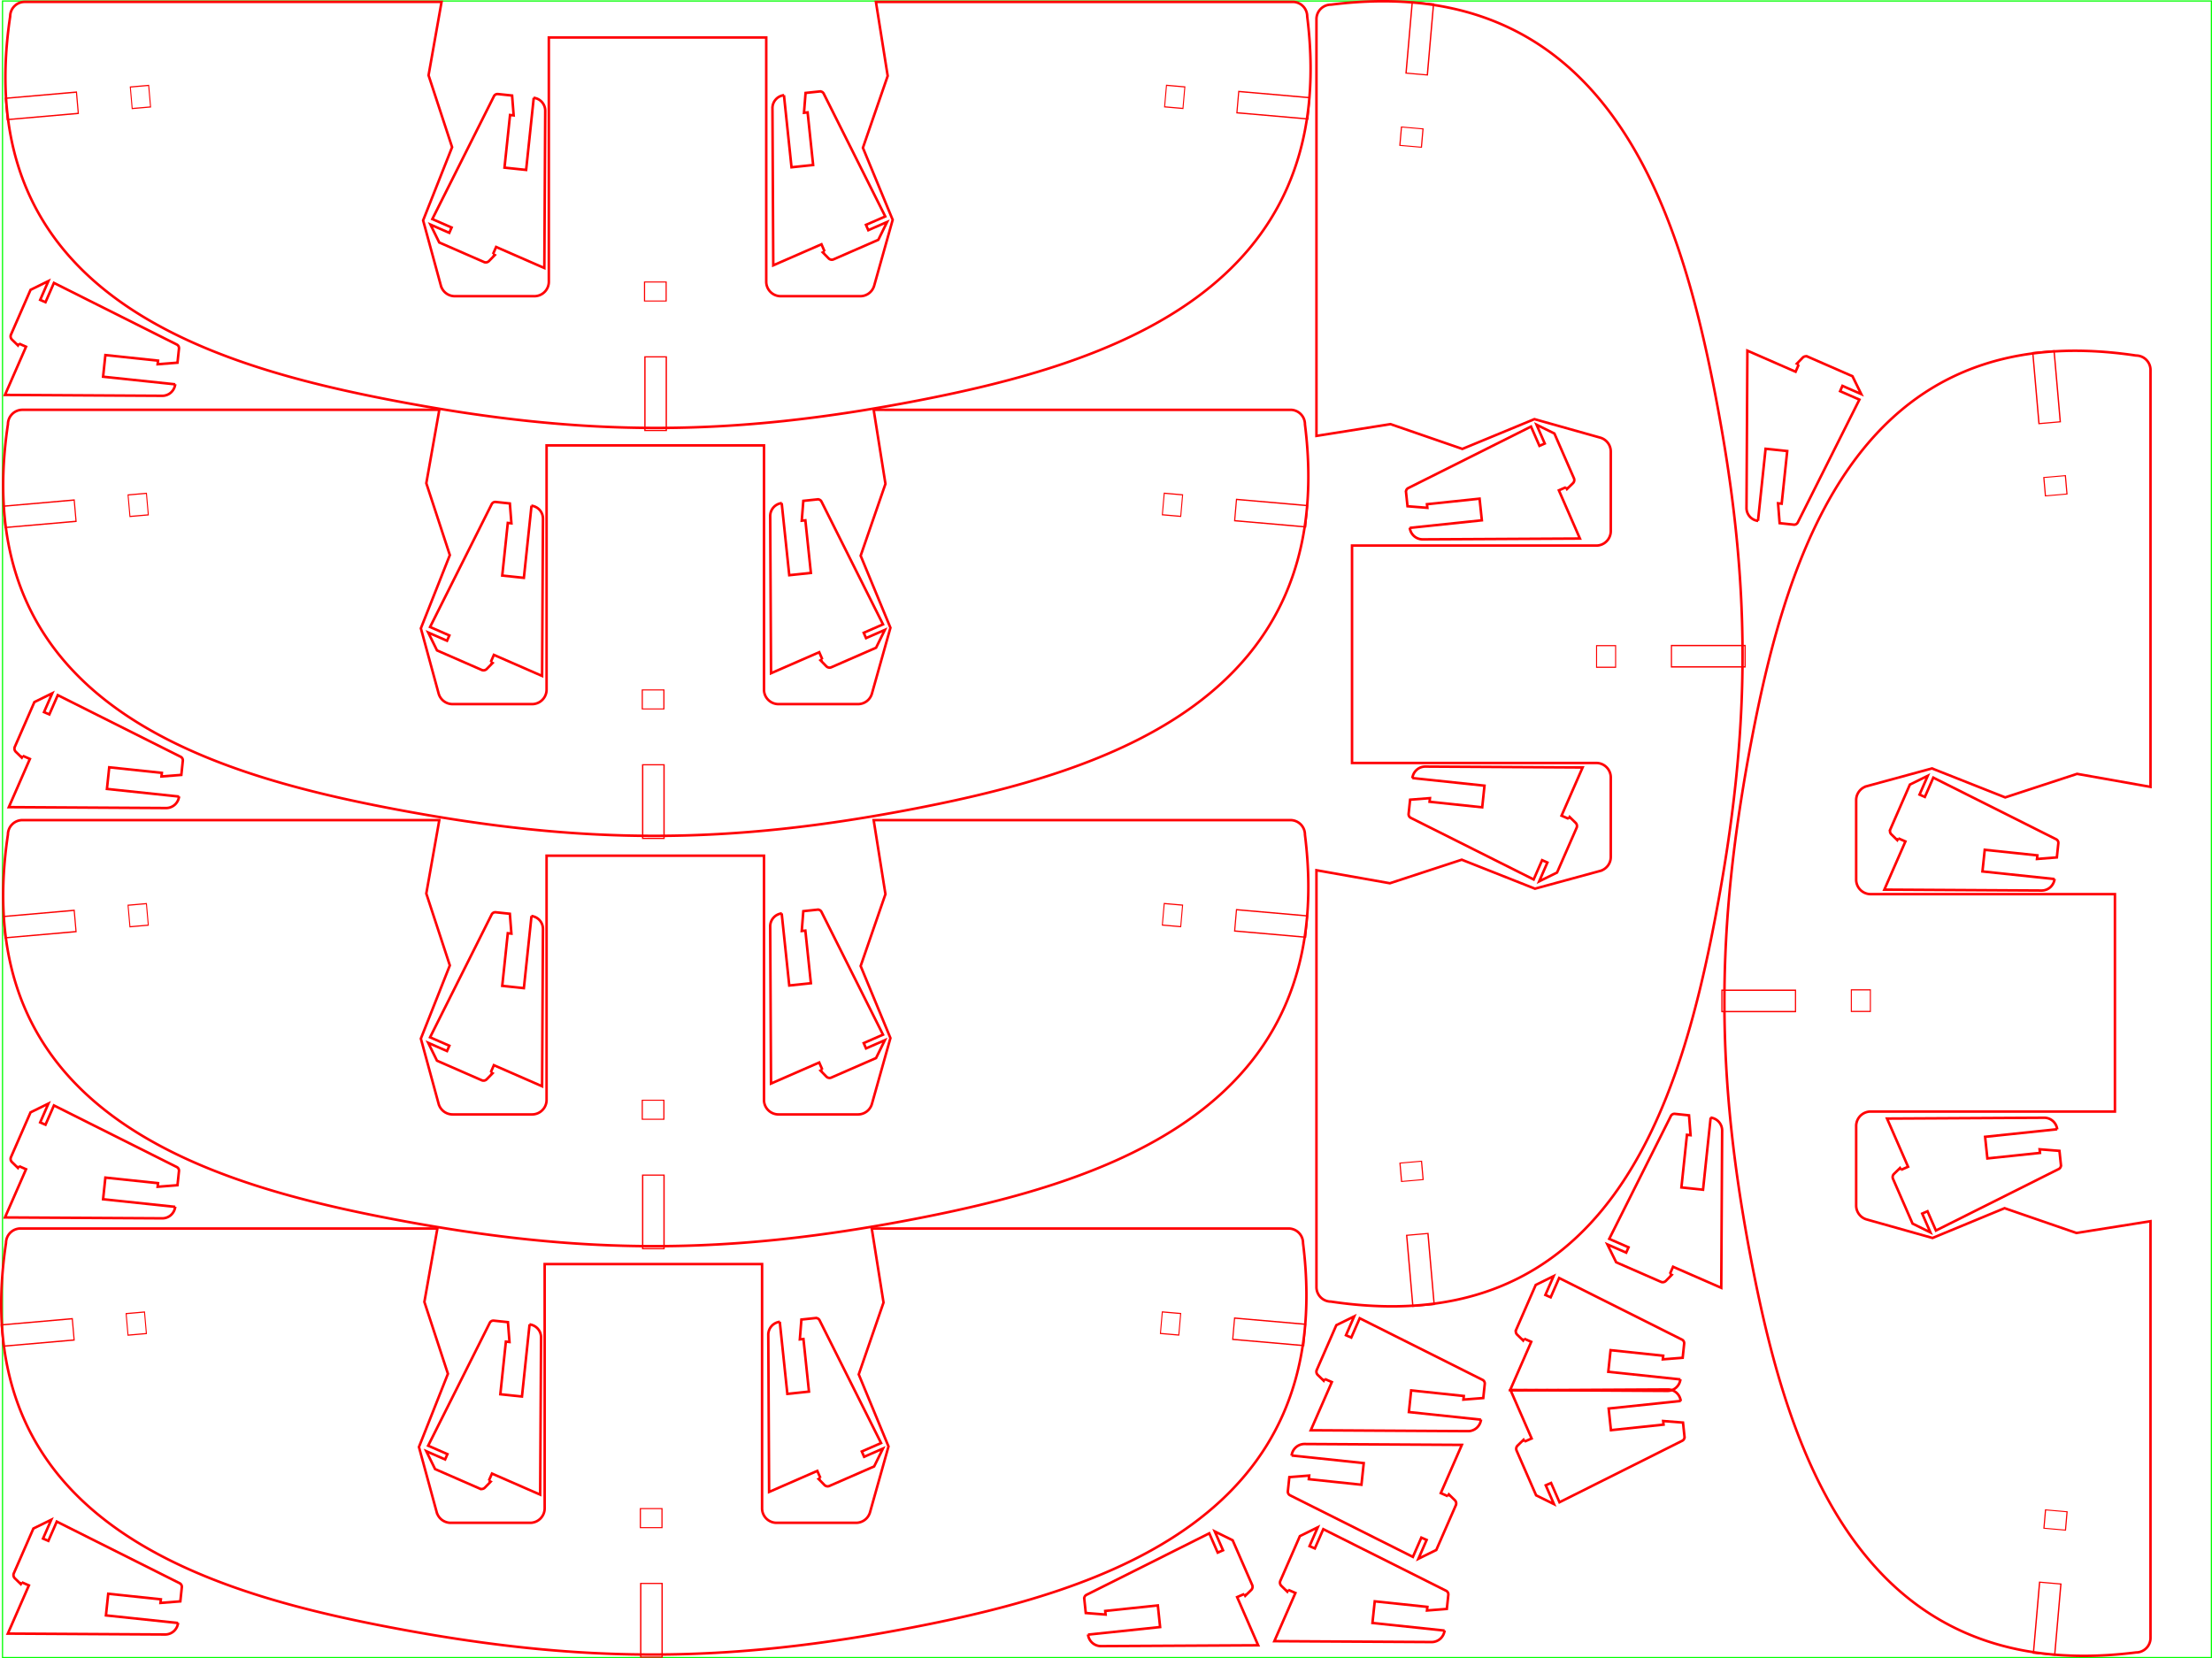 <?xml version="1.0" encoding="UTF-8" standalone="no"?>
<svg
   xmlns:dc="http://purl.org/dc/elements/1.1/"
   xmlns:cc="http://creativecommons.org/ns#"
   xmlns:rdf="http://www.w3.org/1999/02/22-rdf-syntax-ns#"
   xmlns:svg="http://www.w3.org/2000/svg"
   xmlns="http://www.w3.org/2000/svg"
   xmlns:sodipodi="http://sodipodi.sourceforge.net/DTD/sodipodi-0.dtd"
   xmlns:inkscape="http://www.inkscape.org/namespaces/inkscape"
   width="305.229mm"
   height="228.818mm"
   viewBox="0 0 305.229 228.818"
   version="1.1"
   id="svg873"
   sodipodi:docname="visor_clipon_compete_optimized_6x_9x11in_v3.svg"
   inkscape:version="1.0beta1 (fe3e306, 2019-09-17)"
   inkscape:export-filename="C:\Users\Micha\OneDrive\Documents\visor_design\visor_clipon_compete_v2.png"
   inkscape:export-xdpi="96"
   inkscape:export-ydpi="96">
  <defs
     id="defs877" />
  <sodipodi:namedview
     pagecolor="#ffffff"
     bordercolor="#666666"
     inkscape:document-rotation="0"
     borderopacity="1"
     objecttolerance="10"
     gridtolerance="10"
     guidetolerance="10"
     inkscape:pageopacity="0"
     inkscape:pageshadow="2"
     inkscape:window-width="2560"
     inkscape:window-height="1057"
     id="namedview875"
     showgrid="false"
     inkscape:zoom="1"
     inkscape:cx="272.7168"
     inkscape:cy="325.62447"
     inkscape:window-x="-8"
     inkscape:window-y="-8"
     inkscape:window-maximized="1"
     inkscape:current-layer="svg873"
     fit-margin-top="0"
     fit-margin-left="0"
     fit-margin-right="0"
     fit-margin-bottom="0" />
  <g
     transform="rotate(-90,114.735,114.471)"
     id="g2384">
    <rect
       y="0.083"
       x="0.47"
       height="304.8"
       width="228.6"
       id="rect1749"
       style="fill:none;stroke:#00ff00;stroke-width:0.165;stroke-opacity:1" />
    <g
       style="stroke:#ff0000;stroke-opacity:1"
       id="Sketch001-8-67"
       transform="matrix(-0.105,0.995,0.995,0.105,14.596,106.223)">
      <path
         inkscape:connector-curvature="0"
         id="Sketch001_w0000-5"
         d="m -102.466,-14.572 1.024,-0.324 -2.192,-6.918 21.578,2.154 a 1.793,1.793 0 0 1 1.615,1.784 l -4e-5,-0.02 h -10 v 3 h 7.3 v -0.5 l 2.7,0.5 v 1.961 A 0.559,0.559 0 0 1 -80.805,-12.412 l -17.737,6.67 -0.877,-2.768 -0.763,0.242 0.856,2.7 -2.323,-1.463 -2.034,-6.419 a 0.618,0.618 0 0 1 0.206,-0.672 l 0.904,-0.712 0.106,0.261"
         stroke="#000000"
         stroke-width="0.35 px"
         style="fill:none;fill-rule:evenodd;stroke:#ff0000;stroke-width:0.35;stroke-miterlimit:4;stroke-dasharray:none;stroke-opacity:1" />
      <title
         id="title3142-0">b'attachment'</title>
    </g>
    <g
       id="g1775"
       transform="rotate(90,114.36,114.657)">
      <g
         style="opacity:1;stroke:#ff0000;stroke-opacity:1;stop-opacity:1"
         id="Sketch001"
         transform="matrix(0.105,-0.995,-0.995,-0.105,63.728,-68.608)">
        <path
           inkscape:connector-curvature="0"
           id="Sketch001_w0000"
           d="m -102.466,-14.572 1.024,-0.324 -2.192,-6.918 21.578,2.154 a 1.793,1.793 0 0 1 1.615,1.784 l -4e-5,-0.02 h -10 v 3 h 7.3 v -0.5 l 2.7,0.5 v 1.961 A 0.559,0.559 0 0 1 -80.805,-12.412 l -17.737,6.67 -0.877,-2.768 -0.763,0.242 0.856,2.7 -2.323,-1.463 -2.034,-6.419 a 0.618,0.618 0 0 1 0.206,-0.672 l 0.904,-0.712 0.106,0.261"
           stroke="#000000"
           stroke-width="0.35 px"
           style="fill:none;fill-rule:evenodd;stroke:#ff0000;stroke-width:0.35;stroke-miterlimit:4;stroke-dasharray:none;stroke-opacity:1" />
        <title
           id="title3142">b'attachment'</title>
      </g>
      <g
         transform="rotate(-96,27.473,-87.136)"
         id="Sketch001-2"
         style="opacity:1;stroke:#ff0000;stroke-opacity:1;stop-opacity:1">
        <path
           style="fill:none;fill-rule:evenodd;stroke:#ff0000;stroke-width:0.35;stroke-miterlimit:4;stroke-dasharray:none;stroke-opacity:1"
           stroke-width="0.35 px"
           stroke="#000000"
           d="m -102.466,-14.572 1.024,-0.324 -2.192,-6.918 21.578,2.154 a 1.793,1.793 0 0 1 1.615,1.784 l -4e-5,-0.02 h -10 v 3 h 7.3 v -0.5 l 2.7,0.5 v 1.961 A 0.559,0.559 0 0 1 -80.805,-12.412 l -17.737,6.67 -0.877,-2.768 -0.763,0.242 0.856,2.7 -2.323,-1.463 -2.034,-6.419 a 0.618,0.618 0 0 1 0.206,-0.672 l 0.904,-0.712 0.106,0.261"
           id="Sketch001_w0000-9"
           inkscape:connector-curvature="0" />
        <title
           id="title3142-2">b'attachment'</title>
      </g>
      <g
         id="g1754">
        <g
           transform="matrix(1.164,0,0,1.032,69.883,-2.626)"
           id="g1578-7"
           style="opacity:1;stop-opacity:1">
          <rect
             style="opacity:1;fill:none;stroke:#fc0000;stroke-width:0.159;stroke-opacity:1;stop-opacity:1"
             id="rect1574-4"
             width="9.847"
             height="2.533"
             x="-59.927"
             y="15.934"
             transform="rotate(-90)" />
          <rect
             style="opacity:1;fill:none;stroke:#fc0000;stroke-width:0.138;stroke-opacity:1;stop-opacity:1"
             id="rect1576-2"
             width="2.546"
             height="2.563"
             x="-42.615"
             y="15.888"
             transform="rotate(-90)" />
        </g>
        <g
           id="g1578-3"
           transform="matrix(0.101,1.16,-0.996,0.087,58.259,-10.32)"
           style="opacity:1;stop-opacity:1">
          <rect
             transform="rotate(-90)"
             y="15.934"
             x="-59.927"
             height="2.533"
             width="9.847"
             id="rect1574-6"
             style="opacity:1;fill:none;stroke:#fc0000;stroke-width:0.159;stroke-opacity:1;stop-opacity:1" />
          <rect
             transform="rotate(-90)"
             y="15.888"
             x="-42.615"
             height="2.563"
             width="2.546"
             id="rect1576-3"
             style="opacity:1;fill:none;stroke:#fc0000;stroke-width:0.138;stroke-opacity:1;stop-opacity:1" />
        </g>
        <g
           id="g1578-4"
           transform="matrix(0.101,-1.16,0.996,0.087,118.626,29.499)"
           style="opacity:1;stop-opacity:1">
          <rect
             transform="rotate(-90)"
             y="15.934"
             x="-59.927"
             height="2.533"
             width="9.847"
             id="rect1574-8"
             style="opacity:1;fill:none;stroke:#fc0000;stroke-width:0.159;stroke-opacity:1;stop-opacity:1" />
          <rect
             transform="rotate(-90)"
             y="15.888"
             x="-42.615"
             height="2.563"
             width="2.546"
             id="rect1576-4"
             style="opacity:1;fill:none;stroke:#fc0000;stroke-width:0.138;stroke-opacity:1;stop-opacity:1" />
        </g>
        <g
           style="stroke:#ff0005;stroke-opacity:1"
           id="Sketch"
           transform="matrix(1,0,0,-1,90.171,40.113)">
          <path
             inkscape:connector-curvature="0"
             id="Sketch_w0000"
             d="M -17,-0.572 A 2,2 0 0 1 -15,1.428 V 35.133 H 15 V 1.428 a 2,2 0 0 1 2,-2 l 10.971,-3.7e-7 A 2,2 0 0 1 29.896,0.887 l 2.551,9.079 -4.108,9.94 3.42,9.918 -1.624,10.217 H 41.328 87.646 A 2,2 0 0 0 89.646,38.028 C 94.388,0.255 62.169,-9.879 36.07,-14.946 9.971,-20.013 -10.007,-20.011 -36.256,-15.008 -62.505,-10.005 -95.026,0 -89.327,38.05 A 2,2 0 0 0 -87.327,40.042 l 47.343,-2e-6 h 10.182 l -1.795,-10.132 3.249,-9.918 -3.999,-10.104 2.447,-8.985 A 2,2 0 0 1 -27.971,-0.572 l 10.971,-3.7e-7"
             stroke="#000000"
             stroke-width="0.35 px"
             style="fill:none;fill-rule:evenodd;stroke:#ff0005;stroke-width:0.35;stroke-miterlimit:4;stroke-dasharray:none;stroke-opacity:1" />
          <title
             id="title1697">b'visor_clip'</title>
        </g>
      </g>
    </g>
    <g
       transform="rotate(90,86.369,86.356)"
       id="g1775-1">
      <g
         transform="matrix(0.105,-0.995,-0.995,-0.105,63.728,-68.608)"
         id="Sketch001-8"
         style="opacity:1;stroke:#ff0000;stroke-opacity:1;stop-opacity:1">
        <path
           style="fill:none;fill-rule:evenodd;stroke:#ff0000;stroke-width:0.35;stroke-miterlimit:4;stroke-dasharray:none;stroke-opacity:1"
           stroke-width="0.35 px"
           stroke="#000000"
           d="m -102.466,-14.572 1.024,-0.324 -2.192,-6.918 21.578,2.154 a 1.793,1.793 0 0 1 1.615,1.784 l -4e-5,-0.02 h -10 v 3 h 7.3 v -0.5 l 2.7,0.5 v 1.961 A 0.559,0.559 0 0 1 -80.805,-12.412 l -17.737,6.67 -0.877,-2.768 -0.763,0.242 0.856,2.7 -2.323,-1.463 -2.034,-6.419 a 0.618,0.618 0 0 1 0.206,-0.672 l 0.904,-0.712 0.106,0.261"
           id="Sketch001_w0000-97"
           inkscape:connector-curvature="0" />
        <title
           id="title3142-7">b'attachment'</title>
      </g>
      <g
         style="opacity:1;stroke:#ff0000;stroke-opacity:1;stop-opacity:1"
         id="Sketch001-2-4"
         transform="rotate(-96,27.473,-87.136)">
        <path
           inkscape:connector-curvature="0"
           id="Sketch001_w0000-9-0"
           d="m -102.466,-14.572 1.024,-0.324 -2.192,-6.918 21.578,2.154 a 1.793,1.793 0 0 1 1.615,1.784 l -4e-5,-0.02 h -10 v 3 h 7.3 v -0.5 l 2.7,0.5 v 1.961 A 0.559,0.559 0 0 1 -80.805,-12.412 l -17.737,6.67 -0.877,-2.768 -0.763,0.242 0.856,2.7 -2.323,-1.463 -2.034,-6.419 a 0.618,0.618 0 0 1 0.206,-0.672 l 0.904,-0.712 0.106,0.261"
           stroke="#000000"
           stroke-width="0.35 px"
           style="fill:none;fill-rule:evenodd;stroke:#ff0000;stroke-width:0.35;stroke-miterlimit:4;stroke-dasharray:none;stroke-opacity:1" />
        <title
           id="title3142-2-0">b'attachment'</title>
      </g>
      <g
         id="g1754-4">
        <g
           style="opacity:1;stop-opacity:1"
           id="g1578-7-0"
           transform="matrix(1.164,0,0,1.032,69.883,-2.626)">
          <rect
             transform="rotate(-90)"
             y="15.934"
             x="-59.927"
             height="2.533"
             width="9.847"
             id="rect1574-4-8"
             style="opacity:1;fill:none;stroke:#fc0000;stroke-width:0.159;stroke-opacity:1;stop-opacity:1" />
          <rect
             transform="rotate(-90)"
             y="15.888"
             x="-42.615"
             height="2.563"
             width="2.546"
             id="rect1576-2-9"
             style="opacity:1;fill:none;stroke:#fc0000;stroke-width:0.138;stroke-opacity:1;stop-opacity:1" />
        </g>
        <g
           style="opacity:1;stop-opacity:1"
           transform="matrix(0.101,1.16,-0.996,0.087,58.259,-10.32)"
           id="g1578-3-2">
          <rect
             style="opacity:1;fill:none;stroke:#fc0000;stroke-width:0.159;stroke-opacity:1;stop-opacity:1"
             id="rect1574-6-4"
             width="9.847"
             height="2.533"
             x="-59.927"
             y="15.934"
             transform="rotate(-90)" />
          <rect
             style="opacity:1;fill:none;stroke:#fc0000;stroke-width:0.138;stroke-opacity:1;stop-opacity:1"
             id="rect1576-3-1"
             width="2.546"
             height="2.563"
             x="-42.615"
             y="15.888"
             transform="rotate(-90)" />
        </g>
        <g
           style="opacity:1;stop-opacity:1"
           transform="matrix(0.101,-1.16,0.996,0.087,118.626,29.499)"
           id="g1578-4-0">
          <rect
             style="opacity:1;fill:none;stroke:#fc0000;stroke-width:0.159;stroke-opacity:1;stop-opacity:1"
             id="rect1574-8-4"
             width="9.847"
             height="2.533"
             x="-59.927"
             y="15.934"
             transform="rotate(-90)" />
          <rect
             style="opacity:1;fill:none;stroke:#fc0000;stroke-width:0.138;stroke-opacity:1;stop-opacity:1"
             id="rect1576-4-5"
             width="2.546"
             height="2.563"
             x="-42.615"
             y="15.888"
             transform="rotate(-90)" />
        </g>
        <g
           transform="matrix(1,0,0,-1,90.171,40.113)"
           id="Sketch-2"
           style="stroke:#ff0005;stroke-opacity:1">
          <path
             style="fill:none;fill-rule:evenodd;stroke:#ff0005;stroke-width:0.35;stroke-miterlimit:4;stroke-dasharray:none;stroke-opacity:1"
             stroke-width="0.35 px"
             stroke="#000000"
             d="M -17,-0.572 A 2,2 0 0 1 -15,1.428 V 35.133 H 15 V 1.428 a 2,2 0 0 1 2,-2 l 10.971,-3.7e-7 A 2,2 0 0 1 29.896,0.887 l 2.551,9.079 -4.108,9.94 3.42,9.918 -1.624,10.217 H 41.328 87.646 A 2,2 0 0 0 89.646,38.028 C 94.388,0.255 62.169,-9.879 36.07,-14.946 9.971,-20.013 -10.007,-20.011 -36.256,-15.008 -62.505,-10.005 -95.026,0 -89.327,38.05 A 2,2 0 0 0 -87.327,40.042 l 47.343,-2e-6 h 10.182 l -1.795,-10.132 3.249,-9.918 -3.999,-10.104 2.447,-8.985 A 2,2 0 0 1 -27.971,-0.572 l 10.971,-3.7e-7"
             id="Sketch_w0000-7"
             inkscape:connector-curvature="0" />
          <title
             id="title1697-7">b'visor_clip'</title>
        </g>
      </g>
    </g>
    <g
       transform="rotate(90,58.059,58.045)"
       id="g1775-0">
      <g
         transform="matrix(0.105,-0.995,-0.995,-0.105,63.728,-68.608)"
         id="Sketch001-0"
         style="opacity:1;stroke:#ff0000;stroke-opacity:1;stop-opacity:1">
        <path
           style="fill:none;fill-rule:evenodd;stroke:#ff0000;stroke-width:0.35;stroke-miterlimit:4;stroke-dasharray:none;stroke-opacity:1"
           stroke-width="0.35 px"
           stroke="#000000"
           d="m -102.466,-14.572 1.024,-0.324 -2.192,-6.918 21.578,2.154 a 1.793,1.793 0 0 1 1.615,1.784 l -4e-5,-0.02 h -10 v 3 h 7.3 v -0.5 l 2.7,0.5 v 1.961 A 0.559,0.559 0 0 1 -80.805,-12.412 l -17.737,6.67 -0.877,-2.768 -0.763,0.242 0.856,2.7 -2.323,-1.463 -2.034,-6.419 a 0.618,0.618 0 0 1 0.206,-0.672 l 0.904,-0.712 0.106,0.261"
           id="Sketch001_w0000-53"
           inkscape:connector-curvature="0" />
        <title
           id="title3142-6">b'attachment'</title>
      </g>
      <g
         style="opacity:1;stroke:#ff0000;stroke-opacity:1;stop-opacity:1"
         id="Sketch001-2-8"
         transform="rotate(-96,27.473,-87.136)">
        <path
           inkscape:connector-curvature="0"
           id="Sketch001_w0000-9-8"
           d="m -102.466,-14.572 1.024,-0.324 -2.192,-6.918 21.578,2.154 a 1.793,1.793 0 0 1 1.615,1.784 l -4e-5,-0.02 h -10 v 3 h 7.3 v -0.5 l 2.7,0.5 v 1.961 A 0.559,0.559 0 0 1 -80.805,-12.412 l -17.737,6.67 -0.877,-2.768 -0.763,0.242 0.856,2.7 -2.323,-1.463 -2.034,-6.419 a 0.618,0.618 0 0 1 0.206,-0.672 l 0.904,-0.712 0.106,0.261"
           stroke="#000000"
           stroke-width="0.35 px"
           style="fill:none;fill-rule:evenodd;stroke:#ff0000;stroke-width:0.35;stroke-miterlimit:4;stroke-dasharray:none;stroke-opacity:1" />
        <title
           id="title3142-2-1">b'attachment'</title>
      </g>
      <g
         id="g1754-3">
        <g
           style="opacity:1;stop-opacity:1"
           id="g1578-7-2"
           transform="matrix(1.164,0,0,1.032,69.883,-2.626)">
          <rect
             transform="rotate(-90)"
             y="15.934"
             x="-59.927"
             height="2.533"
             width="9.847"
             id="rect1574-4-3"
             style="opacity:1;fill:none;stroke:#fc0000;stroke-width:0.159;stroke-opacity:1;stop-opacity:1" />
          <rect
             transform="rotate(-90)"
             y="15.888"
             x="-42.615"
             height="2.563"
             width="2.546"
             id="rect1576-2-4"
             style="opacity:1;fill:none;stroke:#fc0000;stroke-width:0.138;stroke-opacity:1;stop-opacity:1" />
        </g>
        <g
           style="opacity:1;stop-opacity:1"
           transform="matrix(0.101,1.16,-0.996,0.087,58.259,-10.32)"
           id="g1578-3-8">
          <rect
             style="opacity:1;fill:none;stroke:#fc0000;stroke-width:0.159;stroke-opacity:1;stop-opacity:1"
             id="rect1574-6-3"
             width="9.847"
             height="2.533"
             x="-59.927"
             y="15.934"
             transform="rotate(-90)" />
          <rect
             style="opacity:1;fill:none;stroke:#fc0000;stroke-width:0.138;stroke-opacity:1;stop-opacity:1"
             id="rect1576-3-6"
             width="2.546"
             height="2.563"
             x="-42.615"
             y="15.888"
             transform="rotate(-90)" />
        </g>
        <g
           style="opacity:1;stop-opacity:1"
           transform="matrix(0.101,-1.16,0.996,0.087,118.626,29.499)"
           id="g1578-4-5">
          <rect
             style="opacity:1;fill:none;stroke:#fc0000;stroke-width:0.159;stroke-opacity:1;stop-opacity:1"
             id="rect1574-8-1"
             width="9.847"
             height="2.533"
             x="-59.927"
             y="15.934"
             transform="rotate(-90)" />
          <rect
             style="opacity:1;fill:none;stroke:#fc0000;stroke-width:0.138;stroke-opacity:1;stop-opacity:1"
             id="rect1576-4-9"
             width="2.546"
             height="2.563"
             x="-42.615"
             y="15.888"
             transform="rotate(-90)" />
        </g>
        <g
           transform="matrix(1,0,0,-1,90.171,40.113)"
           id="Sketch-6"
           style="stroke:#ff0005;stroke-opacity:1">
          <path
             style="fill:none;fill-rule:evenodd;stroke:#ff0005;stroke-width:0.35;stroke-miterlimit:4;stroke-dasharray:none;stroke-opacity:1"
             stroke-width="0.35 px"
             stroke="#000000"
             d="M -17,-0.572 A 2,2 0 0 1 -15,1.428 V 35.133 H 15 V 1.428 a 2,2 0 0 1 2,-2 l 10.971,-3.7e-7 A 2,2 0 0 1 29.896,0.887 l 2.551,9.079 -4.108,9.94 3.42,9.918 -1.624,10.217 H 41.328 87.646 A 2,2 0 0 0 89.646,38.028 C 94.388,0.255 62.169,-9.879 36.07,-14.946 9.971,-20.013 -10.007,-20.011 -36.256,-15.008 -62.505,-10.005 -95.026,0 -89.327,38.05 A 2,2 0 0 0 -87.327,40.042 l 47.343,-2e-6 h 10.182 l -1.795,-10.132 3.249,-9.918 -3.999,-10.104 2.447,-8.985 A 2,2 0 0 1 -27.971,-0.572 l 10.971,-3.7e-7"
             id="Sketch_w0000-72"
             inkscape:connector-curvature="0" />
          <title
             id="title1697-0">b'visor_clip'</title>
        </g>
      </g>
    </g>
    <g
       transform="rotate(90,30.013,29.735)"
       id="g1775-4">
      <g
         transform="matrix(0.105,-0.995,-0.995,-0.105,63.728,-68.608)"
         id="Sketch001-4"
         style="opacity:1;stroke:#ff0000;stroke-opacity:1;stop-opacity:1">
        <path
           style="fill:none;fill-rule:evenodd;stroke:#ff0000;stroke-width:0.35;stroke-miterlimit:4;stroke-dasharray:none;stroke-opacity:1"
           stroke-width="0.35 px"
           stroke="#000000"
           d="m -102.466,-14.572 1.024,-0.324 -2.192,-6.918 21.578,2.154 a 1.793,1.793 0 0 1 1.615,1.784 l -4e-5,-0.02 h -10 v 3 h 7.3 v -0.5 l 2.7,0.5 v 1.961 A 0.559,0.559 0 0 1 -80.805,-12.412 l -17.737,6.67 -0.877,-2.768 -0.763,0.242 0.856,2.7 -2.323,-1.463 -2.034,-6.419 a 0.618,0.618 0 0 1 0.206,-0.672 l 0.904,-0.712 0.106,0.261"
           id="Sketch001_w0000-4"
           inkscape:connector-curvature="0" />
        <title
           id="title3142-23">b'attachment'</title>
      </g>
      <g
         style="opacity:1;stroke:#ff0000;stroke-opacity:1;stop-opacity:1"
         id="Sketch001-2-42"
         transform="rotate(-96,27.473,-87.136)">
        <path
           inkscape:connector-curvature="0"
           id="Sketch001_w0000-9-6"
           d="m -102.466,-14.572 1.024,-0.324 -2.192,-6.918 21.578,2.154 a 1.793,1.793 0 0 1 1.615,1.784 l -4e-5,-0.02 h -10 v 3 h 7.3 v -0.5 l 2.7,0.5 v 1.961 A 0.559,0.559 0 0 1 -80.805,-12.412 l -17.737,6.67 -0.877,-2.768 -0.763,0.242 0.856,2.7 -2.323,-1.463 -2.034,-6.419 a 0.618,0.618 0 0 1 0.206,-0.672 l 0.904,-0.712 0.106,0.261"
           stroke="#000000"
           stroke-width="0.35 px"
           style="fill:none;fill-rule:evenodd;stroke:#ff0000;stroke-width:0.35;stroke-miterlimit:4;stroke-dasharray:none;stroke-opacity:1" />
        <title
           id="title3142-2-02">b'attachment'</title>
      </g>
      <g
         id="g1754-1">
        <g
           style="opacity:1;stop-opacity:1"
           id="g1578-7-4"
           transform="matrix(1.164,0,0,1.032,69.883,-2.626)">
          <rect
             transform="rotate(-90)"
             y="15.934"
             x="-59.927"
             height="2.533"
             width="9.847"
             id="rect1574-4-0"
             style="opacity:1;fill:none;stroke:#fc0000;stroke-width:0.159;stroke-opacity:1;stop-opacity:1" />
          <rect
             transform="rotate(-90)"
             y="15.888"
             x="-42.615"
             height="2.563"
             width="2.546"
             id="rect1576-2-49"
             style="opacity:1;fill:none;stroke:#fc0000;stroke-width:0.138;stroke-opacity:1;stop-opacity:1" />
        </g>
        <g
           style="opacity:1;stop-opacity:1"
           transform="matrix(0.101,1.16,-0.996,0.087,58.259,-10.32)"
           id="g1578-3-1">
          <rect
             style="opacity:1;fill:none;stroke:#fc0000;stroke-width:0.159;stroke-opacity:1;stop-opacity:1"
             id="rect1574-6-8"
             width="9.847"
             height="2.533"
             x="-59.927"
             y="15.934"
             transform="rotate(-90)" />
          <rect
             style="opacity:1;fill:none;stroke:#fc0000;stroke-width:0.138;stroke-opacity:1;stop-opacity:1"
             id="rect1576-3-11"
             width="2.546"
             height="2.563"
             x="-42.615"
             y="15.888"
             transform="rotate(-90)" />
        </g>
        <g
           style="opacity:1;stop-opacity:1"
           transform="matrix(0.101,-1.16,0.996,0.087,118.626,29.499)"
           id="g1578-4-3">
          <rect
             style="opacity:1;fill:none;stroke:#fc0000;stroke-width:0.159;stroke-opacity:1;stop-opacity:1"
             id="rect1574-8-7"
             width="9.847"
             height="2.533"
             x="-59.927"
             y="15.934"
             transform="rotate(-90)" />
          <rect
             style="opacity:1;fill:none;stroke:#fc0000;stroke-width:0.138;stroke-opacity:1;stop-opacity:1"
             id="rect1576-4-6"
             width="2.546"
             height="2.563"
             x="-42.615"
             y="15.888"
             transform="rotate(-90)" />
        </g>
        <g
           transform="matrix(1,0,0,-1,90.171,40.113)"
           id="Sketch-1"
           style="stroke:#ff0005;stroke-opacity:1">
          <path
             style="fill:none;fill-rule:evenodd;stroke:#ff0005;stroke-width:0.35;stroke-miterlimit:4;stroke-dasharray:none;stroke-opacity:1"
             stroke-width="0.35 px"
             stroke="#000000"
             d="M -17,-0.572 A 2,2 0 0 1 -15,1.428 V 35.133 H 15 V 1.428 a 2,2 0 0 1 2,-2 l 10.971,-3.7e-7 A 2,2 0 0 1 29.896,0.887 l 2.551,9.079 -4.108,9.94 3.42,9.918 -1.624,10.217 H 41.328 87.646 A 2,2 0 0 0 89.646,38.028 C 94.388,0.255 62.169,-9.879 36.07,-14.946 9.971,-20.013 -10.007,-20.011 -36.256,-15.008 -62.505,-10.005 -95.026,0 -89.327,38.05 A 2,2 0 0 0 -87.327,40.042 l 47.343,-2e-6 h 10.182 l -1.795,-10.132 3.249,-9.918 -3.999,-10.104 2.447,-8.985 A 2,2 0 0 1 -27.971,-0.572 l 10.971,-3.7e-7"
             id="Sketch_w0000-5"
             inkscape:connector-curvature="0" />
          <title
             id="title1697-02">b'visor_clip'</title>
        </g>
      </g>
    </g>
    <g
       transform="rotate(-180,90.494,148.275)"
       id="g1775-7">
      <g
         transform="matrix(0.105,-0.995,-0.995,-0.105,63.728,-68.608)"
         id="Sketch001-20"
         style="opacity:1;stroke:#ff0000;stroke-opacity:1;stop-opacity:1">
        <path
           style="fill:none;fill-rule:evenodd;stroke:#ff0000;stroke-width:0.35;stroke-miterlimit:4;stroke-dasharray:none;stroke-opacity:1"
           stroke-width="0.35 px"
           stroke="#000000"
           d="m -102.466,-14.572 1.024,-0.324 -2.192,-6.918 21.578,2.154 a 1.793,1.793 0 0 1 1.615,1.784 l -4e-5,-0.02 h -10 v 3 h 7.3 v -0.5 l 2.7,0.5 v 1.961 A 0.559,0.559 0 0 1 -80.805,-12.412 l -17.737,6.67 -0.877,-2.768 -0.763,0.242 0.856,2.7 -2.323,-1.463 -2.034,-6.419 a 0.618,0.618 0 0 1 0.206,-0.672 l 0.904,-0.712 0.106,0.261"
           id="Sketch001_w0000-43"
           inkscape:connector-curvature="0" />
        <title
           id="title3142-66">b'attachment'</title>
      </g>
      <g
         style="opacity:1;stroke:#ff0000;stroke-opacity:1;stop-opacity:1"
         id="Sketch001-2-2"
         transform="rotate(-96,27.473,-87.136)">
        <path
           inkscape:connector-curvature="0"
           id="Sketch001_w0000-9-1"
           d="m -102.466,-14.572 1.024,-0.324 -2.192,-6.918 21.578,2.154 a 1.793,1.793 0 0 1 1.615,1.784 l -4e-5,-0.02 h -10 v 3 h 7.3 v -0.5 l 2.7,0.5 v 1.961 A 0.559,0.559 0 0 1 -80.805,-12.412 l -17.737,6.67 -0.877,-2.768 -0.763,0.242 0.856,2.7 -2.323,-1.463 -2.034,-6.419 a 0.618,0.618 0 0 1 0.206,-0.672 l 0.904,-0.712 0.106,0.261"
           stroke="#000000"
           stroke-width="0.35 px"
           style="fill:none;fill-rule:evenodd;stroke:#ff0000;stroke-width:0.35;stroke-miterlimit:4;stroke-dasharray:none;stroke-opacity:1" />
        <title
           id="title3142-2-9">b'attachment'</title>
      </g>
      <g
         id="g1754-6">
        <g
           style="opacity:1;stop-opacity:1"
           id="g1578-7-8"
           transform="matrix(1.164,0,0,1.032,69.883,-2.626)">
          <rect
             transform="rotate(-90)"
             y="15.934"
             x="-59.927"
             height="2.533"
             width="9.847"
             id="rect1574-4-7"
             style="opacity:1;fill:none;stroke:#fc0000;stroke-width:0.159;stroke-opacity:1;stop-opacity:1" />
          <rect
             transform="rotate(-90)"
             y="15.888"
             x="-42.615"
             height="2.563"
             width="2.546"
             id="rect1576-2-5"
             style="opacity:1;fill:none;stroke:#fc0000;stroke-width:0.138;stroke-opacity:1;stop-opacity:1" />
        </g>
        <g
           style="opacity:1;stop-opacity:1"
           transform="matrix(0.101,1.16,-0.996,0.087,58.259,-10.32)"
           id="g1578-3-0">
          <rect
             style="opacity:1;fill:none;stroke:#fc0000;stroke-width:0.159;stroke-opacity:1;stop-opacity:1"
             id="rect1574-6-42"
             width="9.847"
             height="2.533"
             x="-59.927"
             y="15.934"
             transform="rotate(-90)" />
          <rect
             style="opacity:1;fill:none;stroke:#fc0000;stroke-width:0.138;stroke-opacity:1;stop-opacity:1"
             id="rect1576-3-3"
             width="2.546"
             height="2.563"
             x="-42.615"
             y="15.888"
             transform="rotate(-90)" />
        </g>
        <g
           style="opacity:1;stop-opacity:1"
           transform="matrix(0.101,-1.16,0.996,0.087,118.626,29.499)"
           id="g1578-4-2">
          <rect
             style="opacity:1;fill:none;stroke:#fc0000;stroke-width:0.159;stroke-opacity:1;stop-opacity:1"
             id="rect1574-8-47"
             width="9.847"
             height="2.533"
             x="-59.927"
             y="15.934"
             transform="rotate(-90)" />
          <rect
             style="opacity:1;fill:none;stroke:#fc0000;stroke-width:0.138;stroke-opacity:1;stop-opacity:1"
             id="rect1576-4-2"
             width="2.546"
             height="2.563"
             x="-42.615"
             y="15.888"
             transform="rotate(-90)" />
        </g>
        <g
           transform="matrix(1,0,0,-1,90.171,40.113)"
           id="Sketch-8"
           style="stroke:#ff0005;stroke-opacity:1">
          <path
             style="fill:none;fill-rule:evenodd;stroke:#ff0005;stroke-width:0.35;stroke-miterlimit:4;stroke-dasharray:none;stroke-opacity:1"
             stroke-width="0.35 px"
             stroke="#000000"
             d="M -17,-0.572 A 2,2 0 0 1 -15,1.428 V 35.133 H 15 V 1.428 a 2,2 0 0 1 2,-2 l 10.971,-3.7e-7 A 2,2 0 0 1 29.896,0.887 l 2.551,9.079 -4.108,9.94 3.42,9.918 -1.624,10.217 H 41.328 87.646 A 2,2 0 0 0 89.646,38.028 C 94.388,0.255 62.169,-9.879 36.07,-14.946 9.971,-20.013 -10.007,-20.011 -36.256,-15.008 -62.505,-10.005 -95.026,0 -89.327,38.05 A 2,2 0 0 0 -87.327,40.042 l 47.343,-2e-6 h 10.182 l -1.795,-10.132 3.249,-9.918 -3.999,-10.104 2.447,-8.985 A 2,2 0 0 1 -27.971,-0.572 l 10.971,-3.7e-7"
             id="Sketch_w0000-1"
             inkscape:connector-curvature="0" />
          <title
             id="title1697-4">b'visor_clip'</title>
        </g>
      </g>
    </g>
    <g
       transform="translate(48.747,181.319)"
       id="g1775-8">
      <g
         transform="matrix(0.105,-0.995,-0.995,-0.105,63.728,-68.608)"
         id="Sketch001-84"
         style="opacity:1;stroke:#ff0000;stroke-opacity:1;stop-opacity:1">
        <path
           style="fill:none;fill-rule:evenodd;stroke:#ff0000;stroke-width:0.35;stroke-miterlimit:4;stroke-dasharray:none;stroke-opacity:1"
           stroke-width="0.35 px"
           stroke="#000000"
           d="m -102.466,-14.572 1.024,-0.324 -2.192,-6.918 21.578,2.154 a 1.793,1.793 0 0 1 1.615,1.784 l -4e-5,-0.02 h -10 v 3 h 7.3 v -0.5 l 2.7,0.5 v 1.961 A 0.559,0.559 0 0 1 -80.805,-12.412 l -17.737,6.67 -0.877,-2.768 -0.763,0.242 0.856,2.7 -2.323,-1.463 -2.034,-6.419 a 0.618,0.618 0 0 1 0.206,-0.672 l 0.904,-0.712 0.106,0.261"
           id="Sketch001_w0000-6"
           inkscape:connector-curvature="0" />
        <title
           id="title3142-5">b'attachment'</title>
      </g>
      <g
         style="opacity:1;stroke:#ff0000;stroke-opacity:1;stop-opacity:1"
         id="Sketch001-2-7"
         transform="rotate(-96,27.473,-87.136)">
        <path
           inkscape:connector-curvature="0"
           id="Sketch001_w0000-9-2"
           d="m -102.466,-14.572 1.024,-0.324 -2.192,-6.918 21.578,2.154 a 1.793,1.793 0 0 1 1.615,1.784 l -4e-5,-0.02 h -10 v 3 h 7.3 v -0.5 l 2.7,0.5 v 1.961 A 0.559,0.559 0 0 1 -80.805,-12.412 l -17.737,6.67 -0.877,-2.768 -0.763,0.242 0.856,2.7 -2.323,-1.463 -2.034,-6.419 a 0.618,0.618 0 0 1 0.206,-0.672 l 0.904,-0.712 0.106,0.261"
           stroke="#000000"
           stroke-width="0.35 px"
           style="fill:none;fill-rule:evenodd;stroke:#ff0000;stroke-width:0.35;stroke-miterlimit:4;stroke-dasharray:none;stroke-opacity:1" />
        <title
           id="title3142-2-16">b'attachment'</title>
      </g>
      <g
         id="g1754-5">
        <g
           style="opacity:1;stop-opacity:1"
           id="g1578-7-6"
           transform="matrix(1.164,0,0,1.032,69.883,-2.626)">
          <rect
             transform="rotate(-90)"
             y="15.934"
             x="-59.927"
             height="2.533"
             width="9.847"
             id="rect1574-4-85"
             style="opacity:1;fill:none;stroke:#fc0000;stroke-width:0.159;stroke-opacity:1;stop-opacity:1" />
          <rect
             transform="rotate(-90)"
             y="15.888"
             x="-42.615"
             height="2.563"
             width="2.546"
             id="rect1576-2-3"
             style="opacity:1;fill:none;stroke:#fc0000;stroke-width:0.138;stroke-opacity:1;stop-opacity:1" />
        </g>
        <g
           style="opacity:1;stop-opacity:1"
           transform="matrix(0.101,1.16,-0.996,0.087,58.259,-10.32)"
           id="g1578-3-03">
          <rect
             style="opacity:1;fill:none;stroke:#fc0000;stroke-width:0.159;stroke-opacity:1;stop-opacity:1"
             id="rect1574-6-46"
             width="9.847"
             height="2.533"
             x="-59.927"
             y="15.934"
             transform="rotate(-90)" />
          <rect
             style="opacity:1;fill:none;stroke:#fc0000;stroke-width:0.138;stroke-opacity:1;stop-opacity:1"
             id="rect1576-3-7"
             width="2.546"
             height="2.563"
             x="-42.615"
             y="15.888"
             transform="rotate(-90)" />
        </g>
        <g
           style="opacity:1;stop-opacity:1"
           transform="matrix(0.101,-1.16,0.996,0.087,118.626,29.499)"
           id="g1578-4-8">
          <rect
             style="opacity:1;fill:none;stroke:#fc0000;stroke-width:0.159;stroke-opacity:1;stop-opacity:1"
             id="rect1574-8-8"
             width="9.847"
             height="2.533"
             x="-59.927"
             y="15.934"
             transform="rotate(-90)" />
          <rect
             style="opacity:1;fill:none;stroke:#fc0000;stroke-width:0.138;stroke-opacity:1;stop-opacity:1"
             id="rect1576-4-0"
             width="2.546"
             height="2.563"
             x="-42.615"
             y="15.888"
             transform="rotate(-90)" />
        </g>
        <g
           transform="matrix(1,0,0,-1,90.171,40.113)"
           id="Sketch-3"
           style="stroke:#ff0005;stroke-opacity:1">
          <path
             style="fill:none;fill-rule:evenodd;stroke:#ff0005;stroke-width:0.35;stroke-miterlimit:4;stroke-dasharray:none;stroke-opacity:1"
             stroke-width="0.35 px"
             stroke="#000000"
             d="M -17,-0.572 A 2,2 0 0 1 -15,1.428 V 35.133 H 15 V 1.428 a 2,2 0 0 1 2,-2 l 10.971,-3.7e-7 A 2,2 0 0 1 29.896,0.887 l 2.551,9.079 -4.108,9.94 3.42,9.918 -1.624,10.217 H 41.328 87.646 A 2,2 0 0 0 89.646,38.028 C 94.388,0.255 62.169,-9.879 36.07,-14.946 9.971,-20.013 -10.007,-20.011 -36.256,-15.008 -62.505,-10.005 -95.026,0 -89.327,38.05 A 2,2 0 0 0 -87.327,40.042 l 47.343,-2e-6 h 10.182 l -1.795,-10.132 3.249,-9.918 -3.999,-10.104 2.447,-8.985 A 2,2 0 0 1 -27.971,-0.572 l 10.971,-3.7e-7"
             id="Sketch_w0000-53"
             inkscape:connector-curvature="0" />
          <title
             id="title1697-41">b'visor_clip'</title>
        </g>
      </g>
    </g>
    <g
       transform="matrix(-0.105,0.995,0.995,0.105,72.025,105.83)"
       id="Sketch001-8-67-4"
       style="stroke:#ff0000;stroke-opacity:1">
      <path
         style="fill:none;fill-rule:evenodd;stroke:#ff0000;stroke-width:0.35;stroke-miterlimit:4;stroke-dasharray:none;stroke-opacity:1"
         stroke-width="0.35 px"
         stroke="#000000"
         d="m -102.466,-14.572 1.024,-0.324 -2.192,-6.918 21.578,2.154 a 1.793,1.793 0 0 1 1.615,1.784 l -4e-5,-0.02 h -10 v 3 h 7.3 v -0.5 l 2.7,0.5 v 1.961 A 0.559,0.559 0 0 1 -80.805,-12.412 l -17.737,6.67 -0.877,-2.768 -0.763,0.242 0.856,2.7 -2.323,-1.463 -2.034,-6.419 a 0.618,0.618 0 0 1 0.206,-0.672 l 0.904,-0.712 0.106,0.261"
         id="Sketch001_w0000-5-3"
         inkscape:connector-curvature="0" />
      <title
         id="title3142-0-8">b'attachment'</title>
    </g>
    <g
       transform="matrix(-0.105,0.995,0.995,0.105,128.645,106.36)"
       id="Sketch001-8-67-9"
       style="stroke:#ff0000;stroke-opacity:1">
      <path
         style="fill:none;fill-rule:evenodd;stroke:#ff0000;stroke-width:0.35;stroke-miterlimit:4;stroke-dasharray:none;stroke-opacity:1"
         stroke-width="0.35 px"
         stroke="#000000"
         d="m -102.466,-14.572 1.024,-0.324 -2.192,-6.918 21.578,2.154 a 1.793,1.793 0 0 1 1.615,1.784 l -4e-5,-0.02 h -10 v 3 h 7.3 v -0.5 l 2.7,0.5 v 1.961 A 0.559,0.559 0 0 1 -80.805,-12.412 l -17.737,6.67 -0.877,-2.768 -0.763,0.242 0.856,2.7 -2.323,-1.463 -2.034,-6.419 a 0.618,0.618 0 0 1 0.206,-0.672 l 0.904,-0.712 0.106,0.261"
         id="Sketch001_w0000-5-8"
         inkscape:connector-curvature="0" />
      <title
         id="title3142-0-5">b'attachment'</title>
    </g>
    <g
       transform="matrix(-0.105,0.995,0.995,0.105,185.531,105.83)"
       id="Sketch001-8-67-8"
       style="stroke:#ff0000;stroke-opacity:1">
      <path
         style="fill:none;fill-rule:evenodd;stroke:#ff0000;stroke-width:0.35;stroke-miterlimit:4;stroke-dasharray:none;stroke-opacity:1"
         stroke-width="0.35 px"
         stroke="#000000"
         d="m -102.466,-14.572 1.024,-0.324 -2.192,-6.918 21.578,2.154 a 1.793,1.793 0 0 1 1.615,1.784 l -4e-5,-0.02 h -10 v 3 h 7.3 v -0.5 l 2.7,0.5 v 1.961 A 0.559,0.559 0 0 1 -80.805,-12.412 l -17.737,6.67 -0.877,-2.768 -0.763,0.242 0.856,2.7 -2.323,-1.463 -2.034,-6.419 a 0.618,0.618 0 0 1 0.206,-0.672 l 0.904,-0.712 0.106,0.261"
         id="Sketch001_w0000-5-4"
         inkscape:connector-curvature="0" />
      <title
         id="title3142-0-7">b'attachment'</title>
    </g>
    <g
       transform="matrix(-0.995,-0.105,-0.105,0.995,75.409,251.677)"
       id="Sketch001-8-67-6"
       style="stroke:#ff0000;stroke-opacity:1">
      <path
         style="fill:none;fill-rule:evenodd;stroke:#ff0000;stroke-width:0.35;stroke-miterlimit:4;stroke-dasharray:none;stroke-opacity:1"
         stroke-width="0.35 px"
         stroke="#000000"
         d="m -102.466,-14.572 1.024,-0.324 -2.192,-6.918 21.578,2.154 a 1.793,1.793 0 0 1 1.615,1.784 l -4e-5,-0.02 h -10 v 3 h 7.3 v -0.5 l 2.7,0.5 v 1.961 A 0.559,0.559 0 0 1 -80.805,-12.412 l -17.737,6.67 -0.877,-2.768 -0.763,0.242 0.856,2.7 -2.323,-1.463 -2.034,-6.419 a 0.618,0.618 0 0 1 0.206,-0.672 l 0.904,-0.712 0.106,0.261"
         id="Sketch001_w0000-5-82"
         inkscape:connector-curvature="0" />
      <title
         id="title3142-0-9">b'attachment'</title>
    </g>
    <g
       transform="matrix(0.995,0.105,0.105,-0.995,156.895,226.425)"
       id="Sketch001-8-67-93"
       style="stroke:#ff0000;stroke-opacity:1">
      <path
         style="fill:none;fill-rule:evenodd;stroke:#ff0000;stroke-width:0.35;stroke-miterlimit:4;stroke-dasharray:none;stroke-opacity:1"
         stroke-width="0.35 px"
         stroke="#000000"
         d="m -102.466,-14.572 1.024,-0.324 -2.192,-6.918 21.578,2.154 a 1.793,1.793 0 0 1 1.615,1.784 l -4e-5,-0.02 h -10 v 3 h 7.3 v -0.5 l 2.7,0.5 v 1.961 A 0.559,0.559 0 0 1 -80.805,-12.412 l -17.737,6.67 -0.877,-2.768 -0.763,0.242 0.856,2.7 -2.323,-1.463 -2.034,-6.419 a 0.618,0.618 0 0 1 0.206,-0.672 l 0.904,-0.712 0.106,0.261"
         id="Sketch001_w0000-5-5"
         inkscape:connector-curvature="0" />
      <title
         id="title3142-0-1">b'attachment'</title>
    </g>
    <g
       transform="matrix(-0.105,0.995,0.995,0.105,42.656,286.012)"
       id="Sketch001-8-67-49"
       style="stroke:#ff0000;stroke-opacity:1">
      <path
         style="fill:none;fill-rule:evenodd;stroke:#ff0000;stroke-width:0.35;stroke-miterlimit:4;stroke-dasharray:none;stroke-opacity:1"
         stroke-width="0.35 px"
         stroke="#000000"
         d="m -102.466,-14.572 1.024,-0.324 -2.192,-6.918 21.578,2.154 a 1.793,1.793 0 0 1 1.615,1.784 l -4e-5,-0.02 h -10 v 3 h 7.3 v -0.5 l 2.7,0.5 v 1.961 A 0.559,0.559 0 0 1 -80.805,-12.412 l -17.737,6.67 -0.877,-2.768 -0.763,0.242 0.856,2.7 -2.323,-1.463 -2.034,-6.419 a 0.618,0.618 0 0 1 0.206,-0.672 l 0.904,-0.712 0.106,0.261"
         id="Sketch001_w0000-5-1"
         inkscape:connector-curvature="0" />
      <title
         id="title3142-0-81">b'attachment'</title>
    </g>
    <g
       transform="rotate(-96,37.125,28.138)"
       id="Sketch001-8-67-81"
       style="stroke:#ff0000;stroke-opacity:1">
      <path
         style="fill:none;fill-rule:evenodd;stroke:#ff0000;stroke-width:0.35;stroke-miterlimit:4;stroke-dasharray:none;stroke-opacity:1"
         stroke-width="0.35 px"
         stroke="#000000"
         d="m -102.466,-14.572 1.024,-0.324 -2.192,-6.918 21.578,2.154 a 1.793,1.793 0 0 1 1.615,1.784 l -4e-5,-0.02 h -10 v 3 h 7.3 v -0.5 l 2.7,0.5 v 1.961 A 0.559,0.559 0 0 1 -80.805,-12.412 l -17.737,6.67 -0.877,-2.768 -0.763,0.242 0.856,2.7 -2.323,-1.463 -2.034,-6.419 a 0.618,0.618 0 0 1 0.206,-0.672 l 0.904,-0.712 0.106,0.261"
         id="Sketch001_w0000-5-17"
         inkscape:connector-curvature="0" />
      <title
         id="title3142-0-15">b'attachment'</title>
    </g>
    <g
       transform="matrix(0.105,-0.995,-0.995,-0.105,18.992,96.047)"
       id="Sketch001-8-67-96"
       style="stroke:#ff0000;stroke-opacity:1">
      <path
         style="fill:none;fill-rule:evenodd;stroke:#ff0000;stroke-width:0.35;stroke-miterlimit:4;stroke-dasharray:none;stroke-opacity:1"
         stroke-width="0.35 px"
         stroke="#000000"
         d="m -102.466,-14.572 1.024,-0.324 -2.192,-6.918 21.578,2.154 a 1.793,1.793 0 0 1 1.615,1.784 l -4e-5,-0.02 h -10 v 3 h 7.3 v -0.5 l 2.7,0.5 v 1.961 A 0.559,0.559 0 0 1 -80.805,-12.412 l -17.737,6.67 -0.877,-2.768 -0.763,0.242 0.856,2.7 -2.323,-1.463 -2.034,-6.419 a 0.618,0.618 0 0 1 0.206,-0.672 l 0.904,-0.712 0.106,0.261"
         id="Sketch001_w0000-5-59"
         inkscape:connector-curvature="0" />
      <title
         id="title3142-0-0">b'attachment'</title>
    </g>
    <g
       transform="matrix(-0.105,0.995,0.995,0.105,13.552,280.985)"
       id="Sketch001-8-67-48"
       style="stroke:#ff0000;stroke-opacity:1">
      <path
         style="fill:none;fill-rule:evenodd;stroke:#ff0000;stroke-width:0.35;stroke-miterlimit:4;stroke-dasharray:none;stroke-opacity:1"
         stroke-width="0.35 px"
         stroke="#000000"
         d="m -102.466,-14.572 1.024,-0.324 -2.192,-6.918 21.578,2.154 a 1.793,1.793 0 0 1 1.615,1.784 l -4e-5,-0.02 h -10 v 3 h 7.3 v -0.5 l 2.7,0.5 v 1.961 A 0.559,0.559 0 0 1 -80.805,-12.412 l -17.737,6.67 -0.877,-2.768 -0.763,0.242 0.856,2.7 -2.323,-1.463 -2.034,-6.419 a 0.618,0.618 0 0 1 0.206,-0.672 l 0.904,-0.712 0.106,0.261"
         id="Sketch001_w0000-5-0"
         inkscape:connector-curvature="0" />
      <title
         id="title3142-0-19">b'attachment'</title>
    </g>
    <g
       transform="matrix(-0.105,0.995,0.995,0.105,48.212,313.528)"
       id="Sketch001-8-67-1"
       style="stroke:#ff0000;stroke-opacity:1">
      <path
         style="fill:none;fill-rule:evenodd;stroke:#ff0000;stroke-width:0.35;stroke-miterlimit:4;stroke-dasharray:none;stroke-opacity:1"
         stroke-width="0.35 px"
         stroke="#000000"
         d="m -102.466,-14.572 1.024,-0.324 -2.192,-6.918 21.578,2.154 a 1.793,1.793 0 0 1 1.615,1.784 l -4e-5,-0.02 h -10 v 3 h 7.3 v -0.5 l 2.7,0.5 v 1.961 A 0.559,0.559 0 0 1 -80.805,-12.412 l -17.737,6.67 -0.877,-2.768 -0.763,0.242 0.856,2.7 -2.323,-1.463 -2.034,-6.419 a 0.618,0.618 0 0 1 0.206,-0.672 l 0.904,-0.712 0.106,0.261"
         id="Sketch001_w0000-5-81"
         inkscape:connector-curvature="0" />
      <title
         id="title3142-0-12">b'attachment'</title>
    </g>
    <g
       transform="rotate(84,-160.86,171.473)"
       id="Sketch001-8-67-83"
       style="stroke:#ff0000;stroke-opacity:1">
      <path
         style="fill:none;fill-rule:evenodd;stroke:#ff0000;stroke-width:0.35;stroke-miterlimit:4;stroke-dasharray:none;stroke-opacity:1"
         stroke-width="0.35 px"
         stroke="#000000"
         d="m -102.466,-14.572 1.024,-0.324 -2.192,-6.918 21.578,2.154 a 1.793,1.793 0 0 1 1.615,1.784 l -4e-5,-0.02 h -10 v 3 h 7.3 v -0.5 l 2.7,0.5 v 1.961 A 0.559,0.559 0 0 1 -80.805,-12.412 l -17.737,6.67 -0.877,-2.768 -0.763,0.242 0.856,2.7 -2.323,-1.463 -2.034,-6.419 a 0.618,0.618 0 0 1 0.206,-0.672 l 0.904,-0.712 0.106,0.261"
         id="Sketch001_w0000-5-40"
         inkscape:connector-curvature="0" />
      <title
         id="title3142-0-4">b'attachment'</title>
    </g>
  </g>
</svg>
